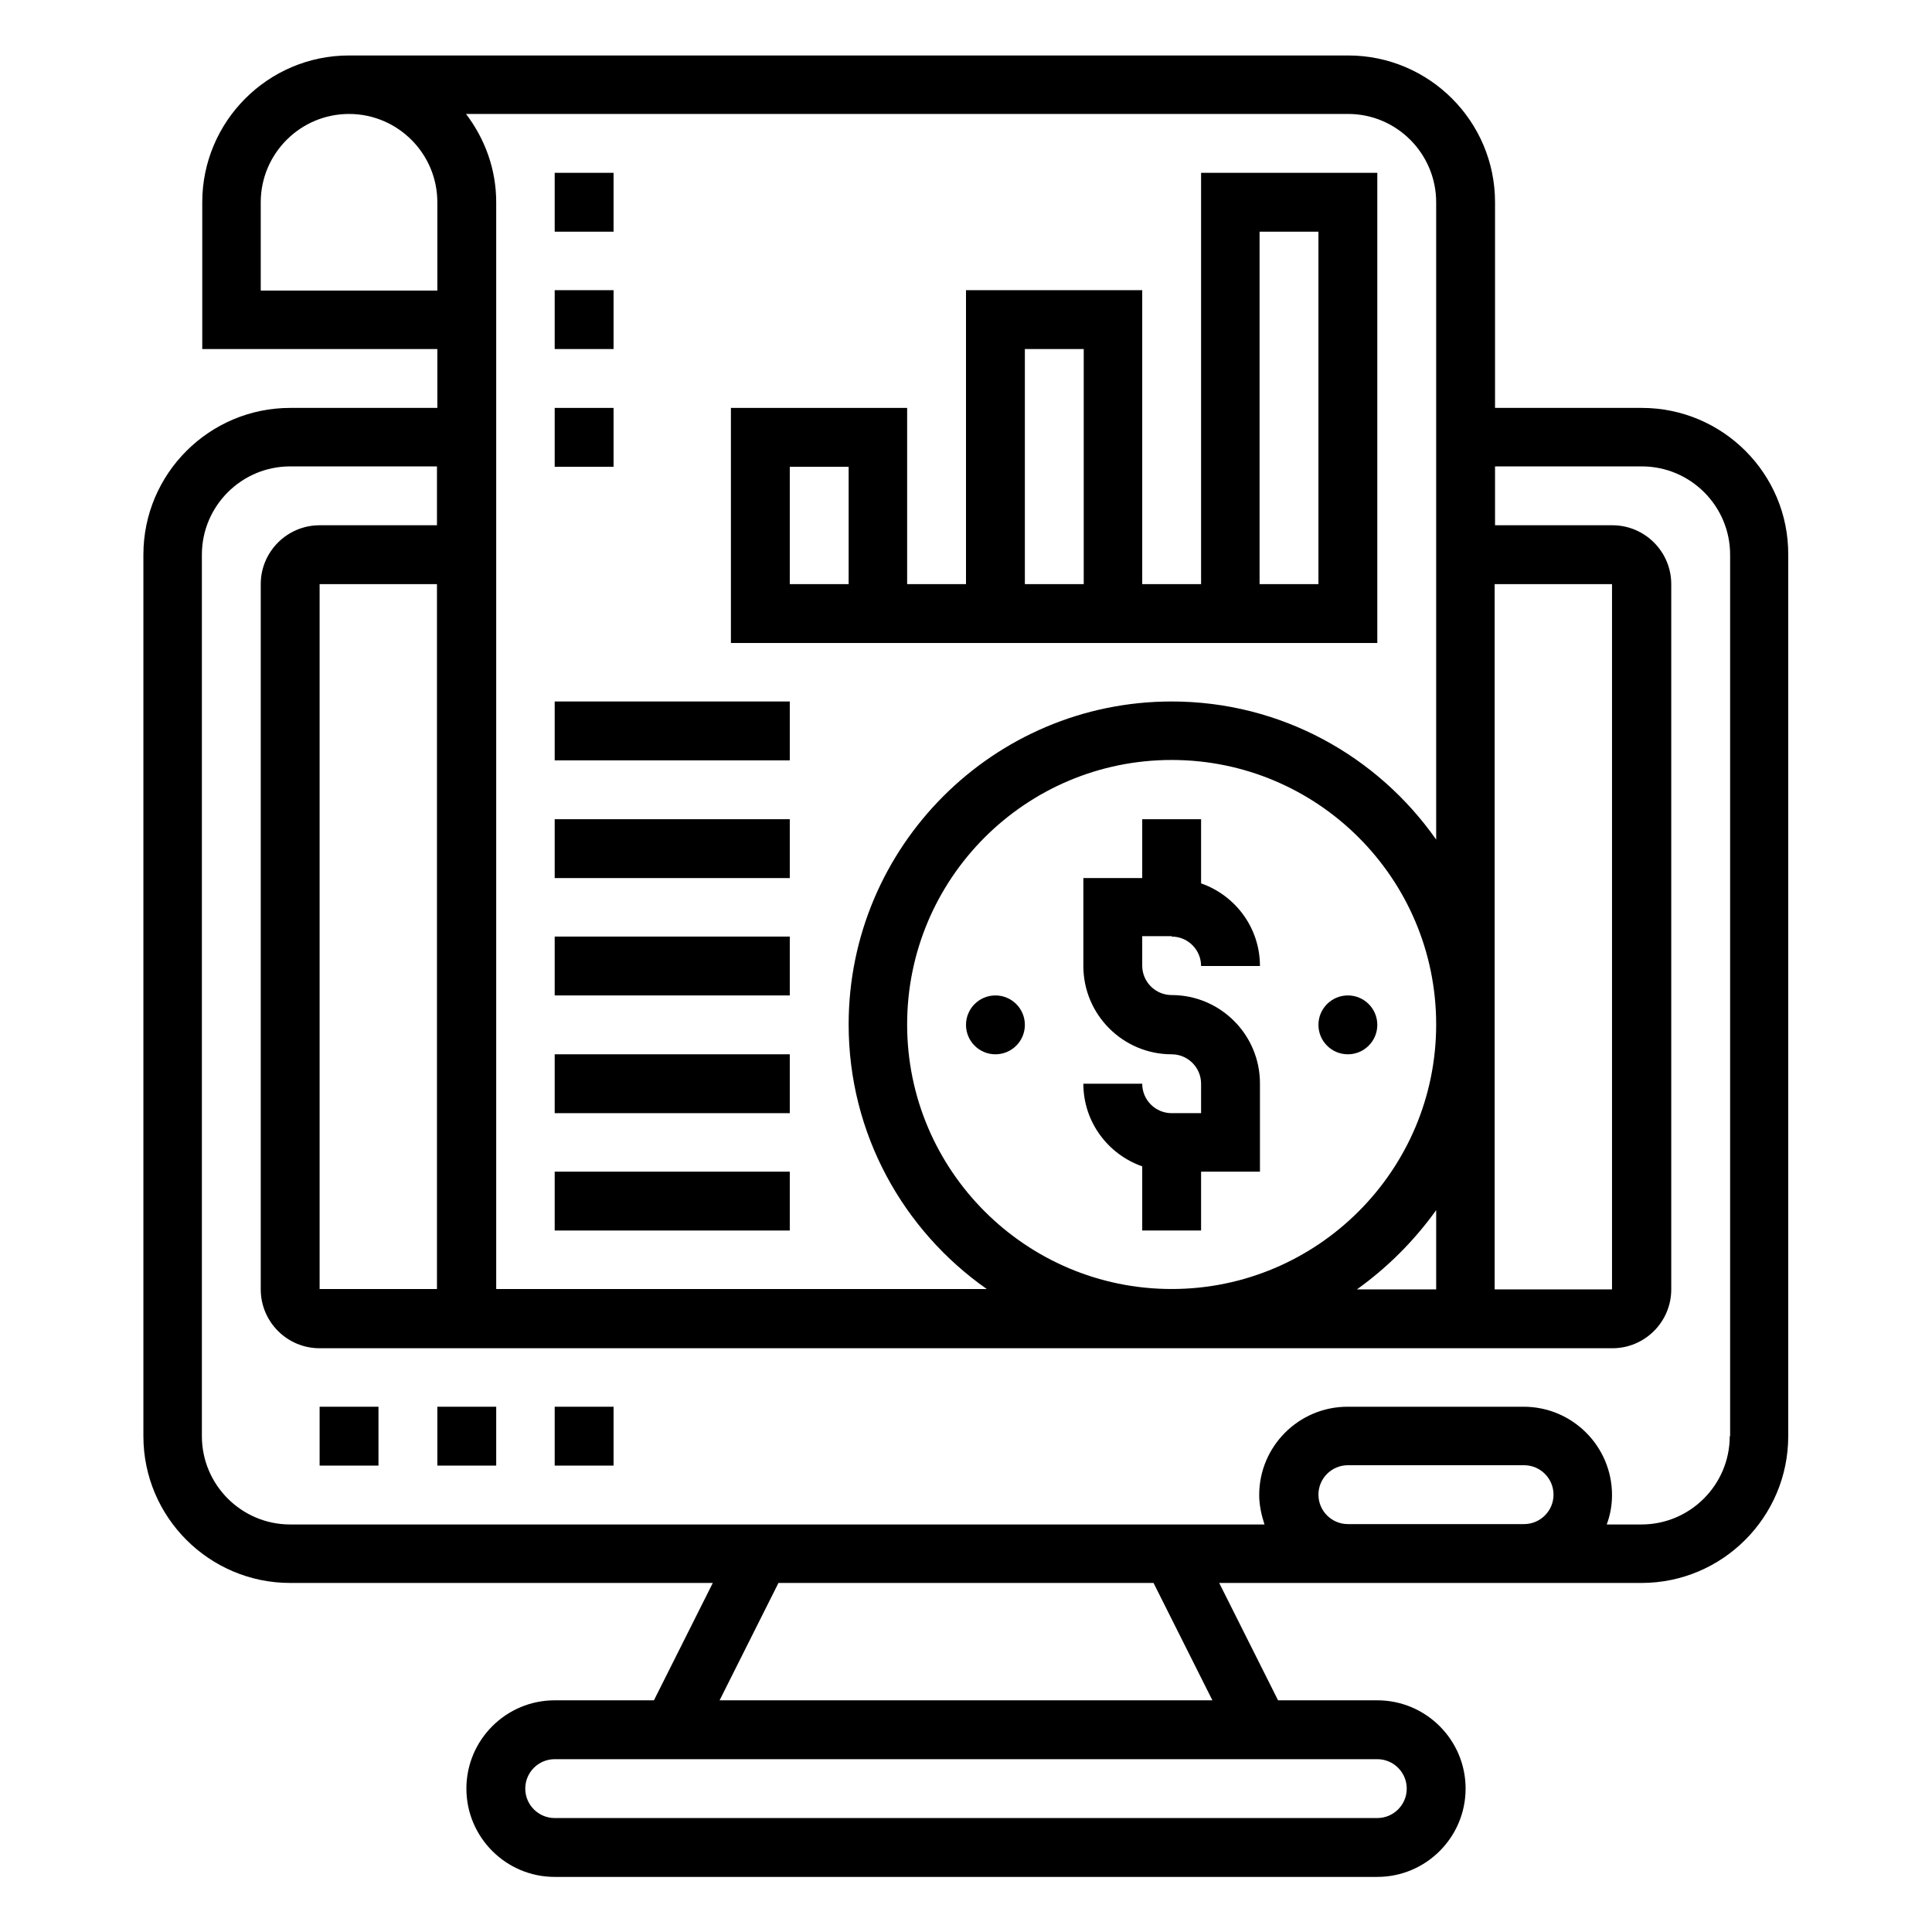 <?xml version="1.0" encoding="utf-8"?>
<!-- Generator: Adobe Illustrator 25.0.1, SVG Export Plug-In . SVG Version: 6.00 Build 0)  -->
<svg version="1.1" id="Layer_5" xmlns="http://www.w3.org/2000/svg" xmlns:xlink="http://www.w3.org/1999/xlink" x="0px" y="0px"
	 viewBox="0 0 512 512" style="enable-background:new 0 0 512 512;" xml:space="preserve">
<g>
	<path d="M435.1,108.1h-38.9V53.6c0-21.5-17.5-38.9-38.9-38.9H92.5c-21.5,0-38.9,17.5-38.9,38.9v38.9h62.3v15.6H76.9
		C55.5,108.1,38,125.5,38,147v233.6c0,21.5,17.5,38.9,38.9,38.9h112l-15.6,31.1H147c-12.9,0-23.4,10.5-23.4,23.4
		s10.5,23.4,23.4,23.4h218c12.9,0,23.4-10.5,23.4-23.4s-10.5-23.4-23.4-23.4h-26.3l-15.6-31.1h34.1h46.7h31.1
		c21.5,0,38.9-17.5,38.9-38.9V147C474,125.5,456.5,108.1,435.1,108.1z M380.6,320.7v21h-21C367.7,335.9,374.8,328.8,380.6,320.7z
		 M310.5,341.6c-38.6,0-70.1-31.4-70.1-70.1s31.4-70.1,70.1-70.1s70.1,31.4,70.1,70.1S349.1,341.6,310.5,341.6z M396.1,154.8h31.1
		v186.9h-31.1V154.8z M380.6,53.6v168.9c-15.5-22.1-41.1-36.6-70.1-36.6c-47.2,0-85.6,38.4-85.6,85.6c0,29,14.5,54.6,36.6,70.1h-130
		V53.6c0-8.8-3-16.8-8-23.4h233.8C370.1,30.2,380.6,40.7,380.6,53.6z M115.9,341.6H84.7V154.8h31.1V341.6z M69.1,76.9V53.6
		c0-12.9,10.5-23.4,23.4-23.4s23.4,10.5,23.4,23.4v23.4H69.1z M372.8,474c0,4.3-3.5,7.8-7.8,7.8H147c-4.3,0-7.8-3.5-7.8-7.8
		s3.5-7.8,7.8-7.8h218C369.3,466.2,372.8,469.7,372.8,474z M321.3,450.6H190.7l15.6-31.1h99.4L321.3,450.6z M357.2,403.9
		c-4.3,0-7.8-3.5-7.8-7.8s3.5-7.8,7.8-7.8h46.7c4.3,0,7.8,3.5,7.8,7.8s-3.5,7.8-7.8,7.8H357.2z M458.4,380.6
		c0,12.9-10.5,23.4-23.4,23.4h-9.2c0.9-2.4,1.4-5,1.4-7.8c0-12.9-10.5-23.4-23.4-23.4h-46.7c-12.9,0-23.4,10.5-23.4,23.4
		c0,2.7,0.6,5.3,1.4,7.8H76.9c-12.9,0-23.4-10.5-23.4-23.4V147c0-12.9,10.5-23.4,23.4-23.4h38.9v15.6H84.7c-8.6,0-15.6,7-15.6,15.6
		v186.9c0,8.6,7,15.6,15.6,15.6h342.6c8.6,0,15.6-7,15.6-15.6V154.8c0-8.6-7-15.6-15.6-15.6h-31.1v-15.6h38.9
		c12.9,0,23.4,10.5,23.4,23.4V380.6z"/>
	<path d="M84.7,372.8h15.6v15.6H84.7V372.8z"/>
	<path d="M115.9,372.8h15.6v15.6h-15.6V372.8z"/>
	<path d="M147,372.8h15.6v15.6H147V372.8z"/>
	<path d="M310.5,248.2c4.3,0,7.8,3.5,7.8,7.8h15.6c0-10.1-6.5-18.7-15.6-21.9v-17h-15.6v15.6h-15.6V256c0,12.9,10.5,23.4,23.4,23.4
		c4.3,0,7.8,3.5,7.8,7.8v7.8h-7.8c-4.3,0-7.8-3.5-7.8-7.8h-15.6c0,10.1,6.5,18.7,15.6,21.9v17h15.6v-15.6h15.6v-23.4
		c0-12.9-10.5-23.4-23.4-23.4c-4.3,0-7.8-3.5-7.8-7.8v-7.8H310.5z"/>
	<circle cx="263.8" cy="271.6" r="7.8"/>
	<circle cx="357.2" cy="271.6" r="7.8"/>
	<path d="M365,45.8h-46.7v109h-15.6V76.9H256v77.9h-15.6v-46.7h-46.7v62.3H365V45.8z M224.9,154.8h-15.6v-31.1h15.6V154.8z
		 M271.6,92.5h15.6v62.3h-15.6V92.5z M349.4,154.8h-15.6V61.4h15.6V154.8z"/>
	<path d="M147,310.5h62.3v15.6H147V310.5z"/>
	<path d="M147,279.4h62.3v15.6H147V279.4z"/>
	<path d="M147,248.2h62.3v15.6H147V248.2z"/>
	<path d="M147,217.1h62.3v15.6H147V217.1z"/>
	<path d="M147,185.9h62.3v15.6H147V185.9z"/>
	<path d="M147,45.8h15.6v15.6H147V45.8z"/>
	<path d="M147,76.9h15.6v15.6H147V76.9z"/>
	<path d="M147,108.1h15.6v15.6H147V108.1z"/>
</g>
</svg>
